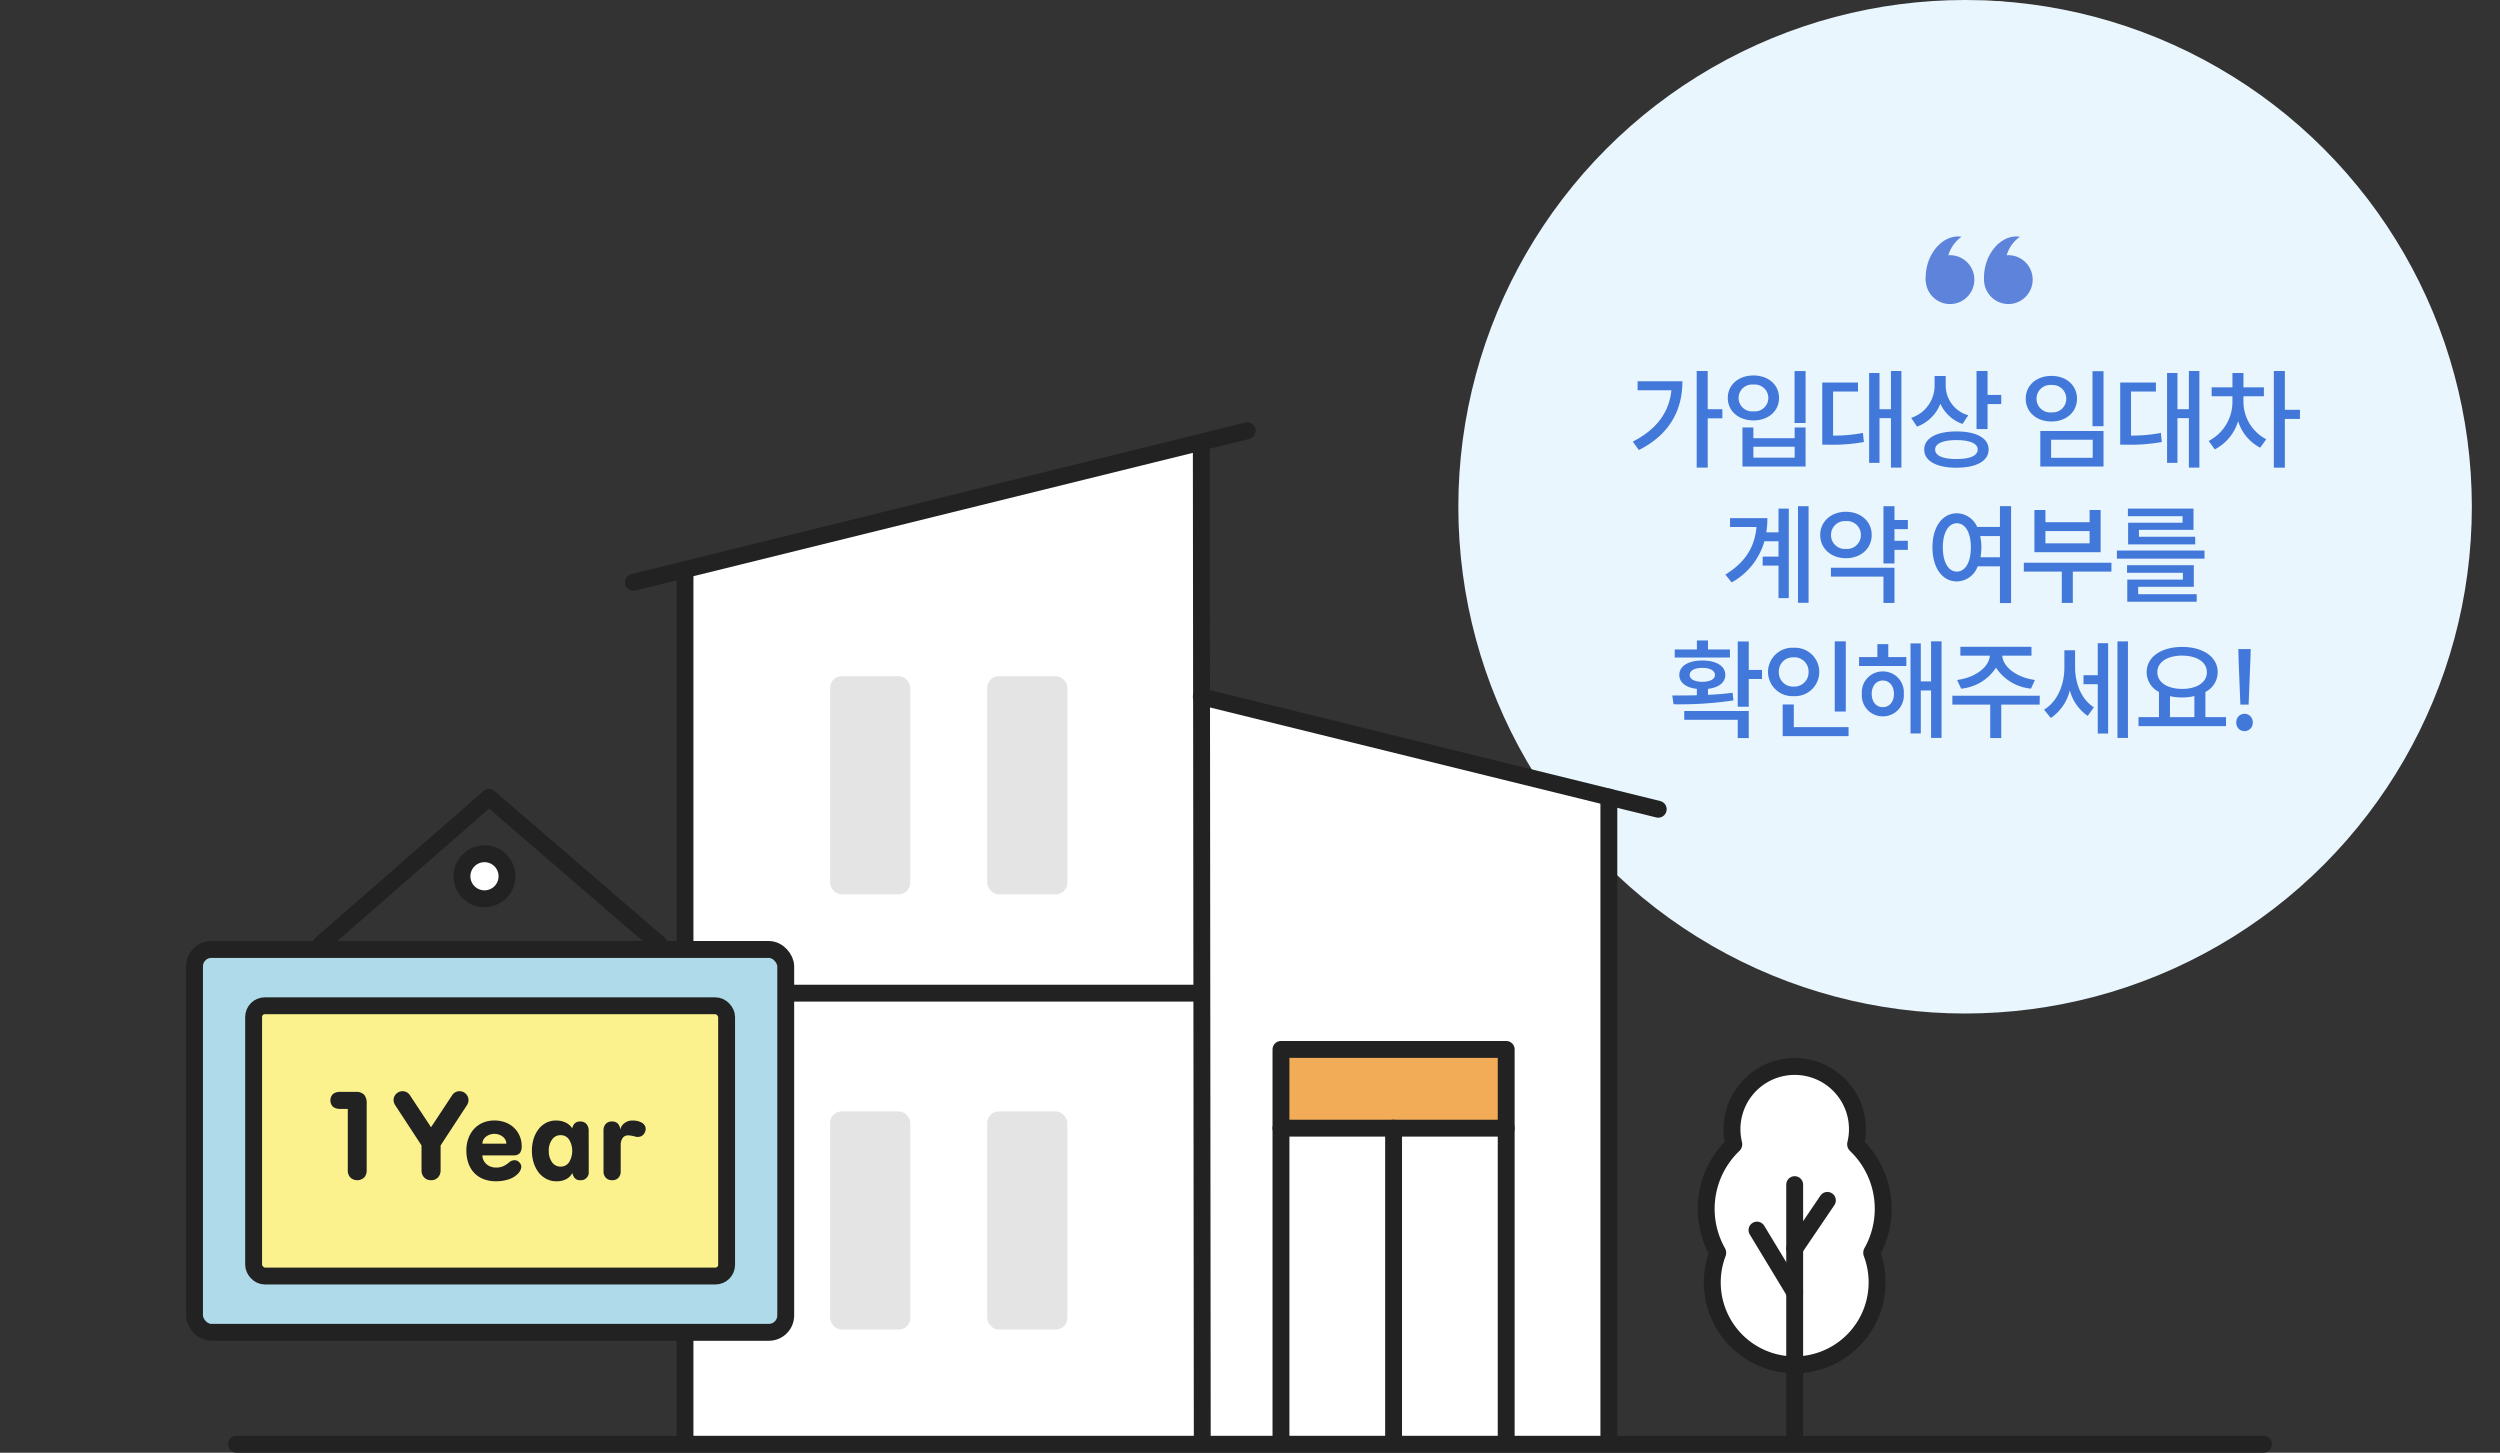 <svg xmlns="http://www.w3.org/2000/svg" width="444" height="258" viewBox="0 0 444 258">
    <rect x="0" y="0" width="444" height="258" fill="#333333" stroke="none"/>
    <circle data-name="Ellipse 2" cx="26.75" cy="26.75" r="26.75" transform="translate(326 .143)" style="fill:#e4ffe1"/>
    <g transform="translate(-1023 -1221)">
        <circle data-name="Ellipse 1" cx="90" cy="90" r="90" transform="translate(1282 1221)" style="fill:#e9f6fd"/>
        <path data-name="패스 15862" d="M-59.85-13.889v1.6h6c-.4 3.952-2.66 6.973-6.859 9.12l1.083 1.5c5.6-2.831 7.733-7.239 7.733-12.217zM-44.8-8.93h-2.6v-6.783h-1.957V1.444h1.957V-7.3h2.6zm12.825-6.764v9.215h1.957v-9.215zM-41.23-5.681v6.935h11.21v-6.935h-1.938v1.9h-7.334v-1.9zm1.938 3.42h7.334v1.938h-7.334zm.019-12.654c-2.622 0-4.56 1.634-4.56 3.99s1.938 3.99 4.56 3.99 4.541-1.634 4.541-3.99-1.919-3.99-4.541-3.99zm0 1.615a2.4 2.4 0 0 1 2.641 2.375 2.392 2.392 0 0 1-2.641 2.375 2.382 2.382 0 0 1-2.641-2.375 2.393 2.393 0 0 1 2.641-2.375zm14.136 1.235h4.427v-1.6h-6.346v11.043h1.14a30.951 30.951 0 0 0 6.251-.478l-.171-1.615a26.331 26.331 0 0 1-5.3.475zm10.279-3.648v6.783h-2.033v-6.422h-1.843V.608h1.843v-7.942h2.033v8.778H-13v-17.157zm13.737 7.866a5.482 5.482 0 0 1-4.009-5.13v-1.843h-1.976v1.691a6 6 0 0 1-4.161 5.738l1.045 1.558A7.055 7.055 0 0 0-6.08-9.9a6.756 6.756 0 0 0 3.933 3.592zM-3.23-.076c-2.394 0-3.781-.589-3.781-1.691 0-1.064 1.387-1.672 3.781-1.672S.551-2.831.551-1.767C.551-.665-.836-.076-3.23-.076zm0-4.9c-3.534 0-5.719 1.2-5.719 3.211 0 2.033 2.185 3.23 5.719 3.23 3.553 0 5.719-1.2 5.719-3.23 0-2.016-2.166-3.213-5.719-3.213zm5.53-6.481v-4.256H.342V-5.4H2.3v-4.442h2.431v-1.615zm18.639-4.218v9.766h1.957v-9.766zM11.666-5.054v6.308h11.229v-6.308zm9.31 1.554v3.2h-7.391v-3.2zm-7.334-11.339c-2.622 0-4.56 1.653-4.56 4.047s1.938 4.047 4.56 4.047 4.541-1.653 4.541-4.047-1.919-4.047-4.541-4.047zm0 1.615a2.434 2.434 0 0 1 2.641 2.432 2.424 2.424 0 0 1-2.641 2.432A2.413 2.413 0 0 1 11-10.792a2.424 2.424 0 0 1 2.642-2.432zm14.136 1.159H32.2v-1.6h-6.341v11.043H27a30.951 30.951 0 0 0 6.25-.478l-.171-1.615a26.331 26.331 0 0 1-5.3.475zm10.279-3.648v6.783h-2.033v-6.422h-1.843V.608h1.843v-7.942h2.033v8.778h1.862v-17.157zm9.69 4.484h3.629v-1.577h-3.629v-2.546H45.79v2.546H42.1v1.577h3.69v.988a7.8 7.8 0 0 1-4.218 6.954l1.083 1.5A8.348 8.348 0 0 0 46.8-6.8a7.977 7.977 0 0 0 3.911 4.71l1.083-1.5a7.517 7.517 0 0 1-4.047-6.65zm10.032 2.413H55.1v-6.9h-1.957V1.463H55.1V-7.2h2.679zm-92.606 21.758h-2.166a15.5 15.5 0 0 0 .19-2.527h-6.631v1.577h4.693c-.285 3.515-1.995 6.308-5.529 8.455l1.121 1.387a12.075 12.075 0 0 0 5.814-7.3h2.508v2.717h-2.812v1.6h2.812v5.776H-33V8.724h-1.824zm3.458-4.636v17.157h1.881V8.306zm5.871 5.111a2.442 2.442 0 0 1 2.641-2.47 2.448 2.448 0 0 1 2.66 2.47 2.448 2.448 0 0 1-2.66 2.47 2.442 2.442 0 0 1-2.643-2.47zm7.22 0c0-2.432-1.957-4.123-4.579-4.123-2.6 0-4.56 1.691-4.56 4.123s1.957 4.123 4.56 4.123c2.622 0 4.579-1.691 4.579-4.123zm-7.239 7.391h9.329v4.674h1.957v-6.251h-11.286zm13.661-8.436v-1.615h-2.375V8.306h-1.957v10.165h1.957v-2.413h2.375v-1.615h-2.375v-2.071zm12.9 5A10.206 10.206 0 0 0 1.2 15.6a9.452 9.452 0 0 0-.209-1.995H4.5v3.762zm-4.2 2.546c-1.463 0-2.489-1.615-2.489-4.313 0-2.66 1.026-4.275 2.489-4.275 1.482 0 2.489 1.615 2.489 4.275.002 2.695-1.005 4.31-2.487 4.31zM4.5 8.287v3.7H.456a4.007 4.007 0 0 0-3.61-2.427c-2.527 0-4.332 2.356-4.332 6.042 0 3.724 1.805 6.061 4.332 6.061a4.01 4.01 0 0 0 3.7-2.679H4.5V25.5h1.979V8.287zM20.425 14.9h-7.847v-2.186h7.847zm1.957-5.928h-1.957v2.166h-7.847V8.971h-1.957v7.505h11.761zm1.918 9.366H8.74v1.577h6.745v5.567h1.957v-5.567H24.3zm12.635-7.106h-9.67v3.857h11.913v-1.368h-9.994V12.5h9.69V8.724H27.227v1.349h9.709zm-7.884 11.381h9.88v-3.838H27.075v1.349h9.918v1.216h-9.88v3.933h12.331v-1.349H29.051zm-3.781-6.441v1.444h15.561v-1.444zM-43.453 33.75h-3.895v-1.6h-1.976v1.6h-3.933v1.425h9.8zm-7.147 4.522c0-.779.874-1.254 2.242-1.254s2.242.475 2.242 1.254c0 .76-.874 1.216-2.242 1.216s-2.242-.456-2.242-1.216zm7.619 3.154c-1.387.209-2.888.3-4.37.38v-1.064c1.9-.228 3.078-1.121 3.078-2.47 0-1.6-1.615-2.565-4.085-2.565s-4.085.969-4.085 2.565c0 1.349 1.178 2.261 3.116 2.47v1.14c-1.577.038-3.078.038-4.37.038l.228 1.558a64.688 64.688 0 0 0 10.64-.684zm-8.588 4.807h9.5v3.249h1.957v-4.807h-11.454zm13.813-8.854h-2.356v-5.054h-1.957v11.59h1.957v-4.921h2.356zm14.877-5.073h-1.957V44.77h1.957zM-34.77 37.74a2.5 2.5 0 0 1 2.641-2.6 2.514 2.514 0 0 1 2.641 2.6 2.524 2.524 0 0 1-2.641 2.6 2.514 2.514 0 0 1-2.641-2.6zm7.182 0a4.293 4.293 0 0 0-4.541-4.294 4.309 4.309 0 0 0-4.56 4.294 4.32 4.32 0 0 0 4.56 4.294 4.3 4.3 0 0 0 4.541-4.294zm-4.522 9.8v-4.024h-1.976v5.624h11.7v-1.6zm15.81-3.549c-1.159 0-1.976-.931-1.976-2.356s.817-2.375 1.976-2.375 1.976.95 1.976 2.375-.819 2.356-1.976 2.356zm0-6.346a3.7 3.7 0 0 0-3.724 3.99 3.708 3.708 0 0 0 3.724 3.99 3.708 3.708 0 0 0 3.724-3.99 3.7 3.7 0 0 0-3.724-3.99zm.969-4.845h-1.938v2.3h-3.251v1.577h8.4V35.1h-3.211zm7.6-.494v7.106h-1.826v-6.745h-1.824v16h1.824v-7.64h1.824v8.436h1.862V32.306zm5.339 8.4A8.314 8.314 0 0 0 3.8 36.98a8.353 8.353 0 0 0 6.213 3.72l.7-1.539c-3.268-.437-5.681-2.318-5.8-4.313H10.1v-1.573H-2.527v1.577H2.7c-.114 1.995-2.527 3.876-5.8 4.313zm13.965 1.254H-3.952v1.577h6.726v5.947h1.957v-5.949h6.821zm6.27-8.075h-1.9v3.1c0 2.926-1.178 6-3.61 7.448l1.2 1.482a8.268 8.268 0 0 0 3.382-4.921 7.827 7.827 0 0 0 3.173 4.541l1.1-1.52c-2.3-1.444-3.344-4.351-3.344-7.125zm4.028 4.427h-2.529v1.6h2.527v8.759h1.843V32.629h-1.843zm3.5-6v17.151h1.862V32.306zM34.7 42.04a9.837 9.837 0 0 0 2.166.228 8.8 8.8 0 0 0 2.166-.247v3.743h-4.338zm2.166-7.2c2.584 0 4.389 1.14 4.389 2.945 0 1.824-1.805 2.964-4.389 2.964-2.6 0-4.408-1.14-4.408-2.964-.006-1.812 1.799-2.952 4.402-2.952zm4.123 10.925v-4.472a3.967 3.967 0 0 0 2.185-3.515c0-2.736-2.66-4.484-6.308-4.484-3.667 0-6.308 1.748-6.308 4.484a3.945 3.945 0 0 0 2.185 3.515v4.465h-3.635v1.6H44.65v-1.6zm6.211-2.23h1.463l.3-7.6.076-2.261h-2.2l.057 2.261zm.722 4.712a1.458 1.458 0 0 0 1.482-1.52 1.479 1.479 0 0 0-1.482-1.558 1.461 1.461 0 0 0-1.444 1.558 1.439 1.439 0 0 0 1.44 1.52z" transform="translate(1373.69 1302.6)" style="fill:#4278d9"/>
        <g data-name="&quot;">
            <g data-name="그룹 632055">
                <g data-name="그룹 632053">
                    <path data-name="패스 11697" d="M188.119 360.286a4.327 4.327 0 0 0-4.315-4.336 4.074 4.074 0 0 0-.419.02 4.321 4.321 0 0 0-3.894 4.138 1.762 1.762 0 0 0-.006.178 4.22 4.22 0 0 0 .106.959 4.32 4.32 0 0 0 4.213 3.382 4.215 4.215 0 0 0 1.44-.25 4.335 4.335 0 0 0 2.875-4.091z" style="fill:#5e83da" transform="translate(1185.522 910.373)"/>
                    <path data-name="패스 11698" d="M179.5 360.607c0-.044-.006-.091-.006-.134a2.127 2.127 0 0 1 0-.232v-.076c-.148-3.932 2.56-7.54 5.719-7.54a4.667 4.667 0 0 1 .638.049 6.15 6.15 0 0 0-2.343 3.287c-.043.124-.078.248-.115.374a9.359 9.359 0 0 0-.131 4.13 9.161 9.161 0 0 0 1.755 3.988z" style="fill:#5e83da" transform="translate(1185.522 910.373)"/>
                </g>
                <g data-name="그룹 632054">
                    <path data-name="패스 11699" d="M198.478 360.286a4.326 4.326 0 0 0-4.315-4.336 4.068 4.068 0 0 0-.418.02 4.323 4.323 0 0 0-3.895 4.138 1.762 1.762 0 0 0-.006.178 4.336 4.336 0 0 0 4.319 4.34 4.209 4.209 0 0 0 1.44-.25 4.337 4.337 0 0 0 2.875-4.09z" style="fill:#5e83da" transform="translate(1185.522 910.373)"/>
                    <path data-name="패스 11700" d="M189.857 360.607c0-.044-.007-.091-.007-.134a2.127 2.127 0 0 1 0-.232v-.076c-.148-3.932 2.561-7.54 5.719-7.54a4.684 4.684 0 0 1 .639.049 6.16 6.16 0 0 0-2.345 3.287c-.041.124-.076.248-.112.374a9.376 9.376 0 0 0-.133 4.13 9.189 9.189 0 0 0 1.755 3.988z" style="fill:#5e83da" transform="translate(1185.522 910.373)"/>
                </g>
            </g>
        </g>
    </g>
    <g data-name="그룹 632060">
        <g data-name="그룹 632365" transform="translate(25.5 -33.175)">
            <path data-name="사각형 463101" transform="translate(202.5 220.549)" style="fill:#fcf28d" d="M0 0h39v12.985H0z"/>
            <path data-name="패스 10787" d="M96 289.472V135.538l92.246-22.8v43.771l72.029 18.668v114.3z" style="fill:#fff"/>
            <path data-name="사각형 463523" transform="translate(202.5 220.175)" style="fill:#f2ac58" d="M0 0h40v13H0z"/>
            <path data-name="선 1928" transform="translate(87 109.673)" style="stroke-width:2.998px;stroke-linecap:round;stroke-linejoin:round;stroke:#222;fill:none" d="M0 26.921 109.004 0"/>
            <path data-name="선 1929" transform="translate(96.156 134.333)" style="stroke-width:2.997px;stroke-linecap:round;stroke-linejoin:round;stroke:#222;fill:none" d="M0 155.139V0"/>
            <path data-name="선 1930" transform="translate(187.852 111.686)" style="stroke-width:2.998px;stroke-linecap:round;stroke-linejoin:round;stroke:#222;fill:none" d="M.172 177.786 0 0"/>
            <path data-name="선 1931" transform="translate(222 233.535)" style="stroke-width:2.997px;stroke-linecap:round;stroke-linejoin:round;stroke:#222;fill:none" d="M0 54.939V0"/>
            <path data-name="선 1932" transform="translate(97 209.561)" style="stroke-width:3px;stroke-linecap:round;stroke-linejoin:round;stroke:#222;fill:none" d="M0 0h90"/>
            <path data-name="선 1933" transform="translate(202 233.535)" style="stroke-width:3px;stroke-linecap:round;stroke-linejoin:round;stroke:#222;fill:none" d="M0 0h40"/>
            <path data-name="선 1934" transform="translate(187.852 156.899)" style="stroke-width:2.998px;stroke-linecap:round;stroke-linejoin:round;stroke:#222;fill:none" d="M81.148 19.996 0 0"/>
            <path data-name="선 1935" transform="translate(260.233 174.735)" style="stroke-width:2.997px;stroke-linecap:round;stroke-linejoin:round;stroke:#222;fill:none" d="M0 114.737V0"/>
            <path data-name="패스 10679" d="M202 288.473V219.55h40v68.923" style="stroke-width:2.998px;stroke-linecap:round;stroke-linejoin:round;stroke:#222;fill:none"/>
            <rect data-name="사각형 463102" width="14.23" height="38.743" rx="2.04" transform="translate(121.935 153.267)" style="fill:#e4e4e4"/>
            <rect data-name="사각형 463103" width="14.23" height="38.743" rx="2.04" transform="translate(149.831 153.267)" style="fill:#e4e4e4"/>
            <rect data-name="사각형 463104" width="14.23" height="38.743" rx="2.04" transform="translate(121.935 230.563)" style="fill:#e4e4e4"/>
            <rect data-name="사각형 463105" width="14.23" height="38.743" rx="2.04" transform="translate(149.831 230.563)" style="fill:#e4e4e4"/>
        </g>
        <g data-name="그룹 632058" transform="translate(-1576.34 -2066.376)">
            <rect data-name="사각형 463401" width="105" height="68" rx="3" transform="translate(1610.885 2235)" style="stroke-miterlimit:10;fill:#afdae9;stroke-width:3px;stroke:#222"/>
            <rect data-name="사각형 463402" width="84" height="48" rx="1.989" transform="translate(1621.385 2245)" style="stroke-miterlimit:10;stroke-width:3px;stroke:#222;fill:#fcf28d"/>
            <path data-name="패스 11702" d="m1633.411 2234 29.776-26 30.172 26" style="stroke-width:3px;stroke-linecap:round;stroke-linejoin:round;stroke:#222;fill:none"/>
            <path data-name="패스 11703" d="M1662.385 2226a4 4 0 1 1 4-4 4 4 0 0 1-4 4z" style="stroke-miterlimit:10;stroke-width:3px;stroke:#222;fill:#fff"/>
            <g data-name="그룹 632057">
                <path data-name="패스 11704" d="M1641.463 2274.218a1.819 1.819 0 0 1-.445 1.281 1.8 1.8 0 0 1-2.456 0 1.794 1.794 0 0 1-.455-1.281v-10.9h-1.354a2.063 2.063 0 0 1-1.253-.357 1.618 1.618 0 0 1 0-2.31 2.061 2.061 0 0 1 1.253-.356h2.769a1.919 1.919 0 0 1 1.486.5 2.3 2.3 0 0 1 .455 1.575z" style="fill:#222"/>
                <path data-name="패스 11705" d="M1652.9 2275.982a1.613 1.613 0 0 1-1.232-.494 1.8 1.8 0 0 1-.465-1.291v-4.388l-4.669-7.139a1.786 1.786 0 0 1-.263-.63 1.508 1.508 0 0 1 0-.6 1.583 1.583 0 0 1 .222-.535 1.473 1.473 0 0 1 .4-.421 1.56 1.56 0 0 1 1.2-.294 1.537 1.537 0 0 1 1.061.715l3.739 5.668 3.74-5.668a1.535 1.535 0 0 1 1.061-.715 1.6 1.6 0 0 1 1.819 1.26 1.6 1.6 0 0 1-.253 1.218l-4.669 7.139v4.388a1.806 1.806 0 0 1-.465 1.291 1.614 1.614 0 0 1-1.226.496z" style="fill:#222"/>
                <path data-name="패스 11706" d="M1668.264 2274.89a4.233 4.233 0 0 1-1.7.976 7.258 7.258 0 0 1-2.142.3 5.934 5.934 0 0 1-2.254-.4 4.505 4.505 0 0 1-1.647-1.123 4.809 4.809 0 0 1-1.011-1.732 6.8 6.8 0 0 1-.344-2.2 6.2 6.2 0 0 1 .354-2.131 5.023 5.023 0 0 1 1-1.691 4.5 4.5 0 0 1 1.566-1.113 5.117 5.117 0 0 1 2.051-.4 5.341 5.341 0 0 1 2.062.378 4.523 4.523 0 0 1 1.526 1.009 4.35 4.35 0 0 1 .94 1.437 4.508 4.508 0 0 1 .324 1.691 2.028 2.028 0 0 1-.324 1.28 1.442 1.442 0 0 1-1.172.4h-5.477a1.938 1.938 0 0 0 .181.83 2.267 2.267 0 0 0 1.274 1.165 2.662 2.662 0 0 0 .95.168 3.106 3.106 0 0 0 1.324-.252 4.438 4.438 0 0 0 1.02-.672 1.419 1.419 0 0 1 .97-.378 1.117 1.117 0 0 1 .91.462 1.025 1.025 0 0 1 .232 1 2.14 2.14 0 0 1-.613.996zm-2-5.4a1.417 1.417 0 0 0-.172-.693 1.767 1.767 0 0 0-.465-.546 2.361 2.361 0 0 0-.677-.367 2.455 2.455 0 0 0-1.617 0 2.361 2.361 0 0 0-.677.367 1.769 1.769 0 0 0-.465.546 1.417 1.417 0 0 0-.171.693z" style="fill:#222"/>
                <path data-name="패스 11707" d="M1680.9 2274.449a1.394 1.394 0 0 1-1.516 1.533 1.21 1.21 0 0 1-.97-.378 1.933 1.933 0 0 1-.424-.924 2.486 2.486 0 0 1-1.031 1.081 3.553 3.553 0 0 1-1.8.41 3.8 3.8 0 0 1-1.779-.421 4.109 4.109 0 0 1-1.38-1.15 5.549 5.549 0 0 1-.879-1.722 7.035 7.035 0 0 1-.314-2.141 6.931 6.931 0 0 1 .314-2.131 5.412 5.412 0 0 1 .869-1.691 4.081 4.081 0 0 1 1.334-1.123 3.652 3.652 0 0 1 1.728-.41 3.814 3.814 0 0 1 1.829.4 2.791 2.791 0 0 1 1.1 1.008 1.553 1.553 0 0 1 .424-.892 1.334 1.334 0 0 1 .991-.346 1.387 1.387 0 0 1 1.1.451 1.741 1.741 0 0 1 .393 1.186zm-7.094-3.674a3.309 3.309 0 0 0 .576 2.005 1.8 1.8 0 0 0 1.526.787 1.751 1.751 0 0 0 1.506-.787 3.9 3.9 0 0 0 0-4.011 1.751 1.751 0 0 0-1.506-.787 1.8 1.8 0 0 0-1.526.787 3.311 3.311 0 0 0-.582 2.006z" style="fill:#222"/>
                <path data-name="패스 11708" d="M1687.89 2268.024a1.116 1.116 0 0 0-.981.483 2.136 2.136 0 0 0-.333 1.239v4.64a1.631 1.631 0 0 1-.405 1.165 1.45 1.45 0 0 1-1.111.431 1.485 1.485 0 0 1-1.122-.431 1.61 1.61 0 0 1-.414-1.165v-7.223a1.7 1.7 0 0 1 .394-1.176 1.4 1.4 0 0 1 1.1-.44 1.445 1.445 0 0 1 1.021.346 1.728 1.728 0 0 1 .455 1.123 1.964 1.964 0 0 1 .768-1.186 2.3 2.3 0 0 1 1.415-.452 3.992 3.992 0 0 1 .788.074 3.421 3.421 0 0 1 .768.263 1.422 1.422 0 0 1 .677.671 1.222 1.222 0 0 1-.01 1.008 1.334 1.334 0 0 1-.687.777 1.565 1.565 0 0 1-1.051.063q-.3-.084-.617-.147a3.319 3.319 0 0 0-.655-.063z" style="fill:#222"/>
            </g>
        </g>
        <g data-name="그룹 632059">
            <path data-name="패스 11709" d="M1895.067 2308.769a14.539 14.539 0 0 1-4.774-.8h0a14.638 14.638 0 0 1-8.9-19.019.207.207 0 0 0-.012-.177 15.713 15.713 0 0 1 2.834-19.067.167.167 0 0 0 .042-.153 11.139 11.139 0 1 1 21.643.01.156.156 0 0 0 .045.143 15.716 15.716 0 0 1 2.834 19.066.217.217 0 0 0-.009.187 14.653 14.653 0 0 1-12.361 19.751q-.676.06-1.342.059z" style="stroke-width:3px;stroke-linecap:round;stroke-linejoin:round;stroke:#222;fill:#fff" transform="translate(-1576.34 -2066.376)"/>
            <path data-name="선 2156" transform="translate(318.736 210.39)" style="stroke-width:3px;stroke-linecap:round;stroke-linejoin:round;stroke:#222;fill:none" d="M0 0v44.285"/>
            <path data-name="선 2157" transform="translate(318.736 213.188)" style="stroke-width:3px;stroke-linecap:round;stroke-linejoin:round;stroke:#222;fill:none" d="M5.807 0 0 8.576"/>
            <path data-name="선 2158" transform="translate(312.041 218.465)" style="stroke-width:3px;stroke-linecap:round;stroke-linejoin:round;stroke:#222;fill:none" d="m0 0 6.694 11.061"/>
        </g>
    </g>
    <path transform="translate(42 256.5)" style="stroke-width:3px;stroke-linecap:round;stroke-linejoin:round;stroke:#222;fill:none" d="M0 0h360"/>
</svg>
